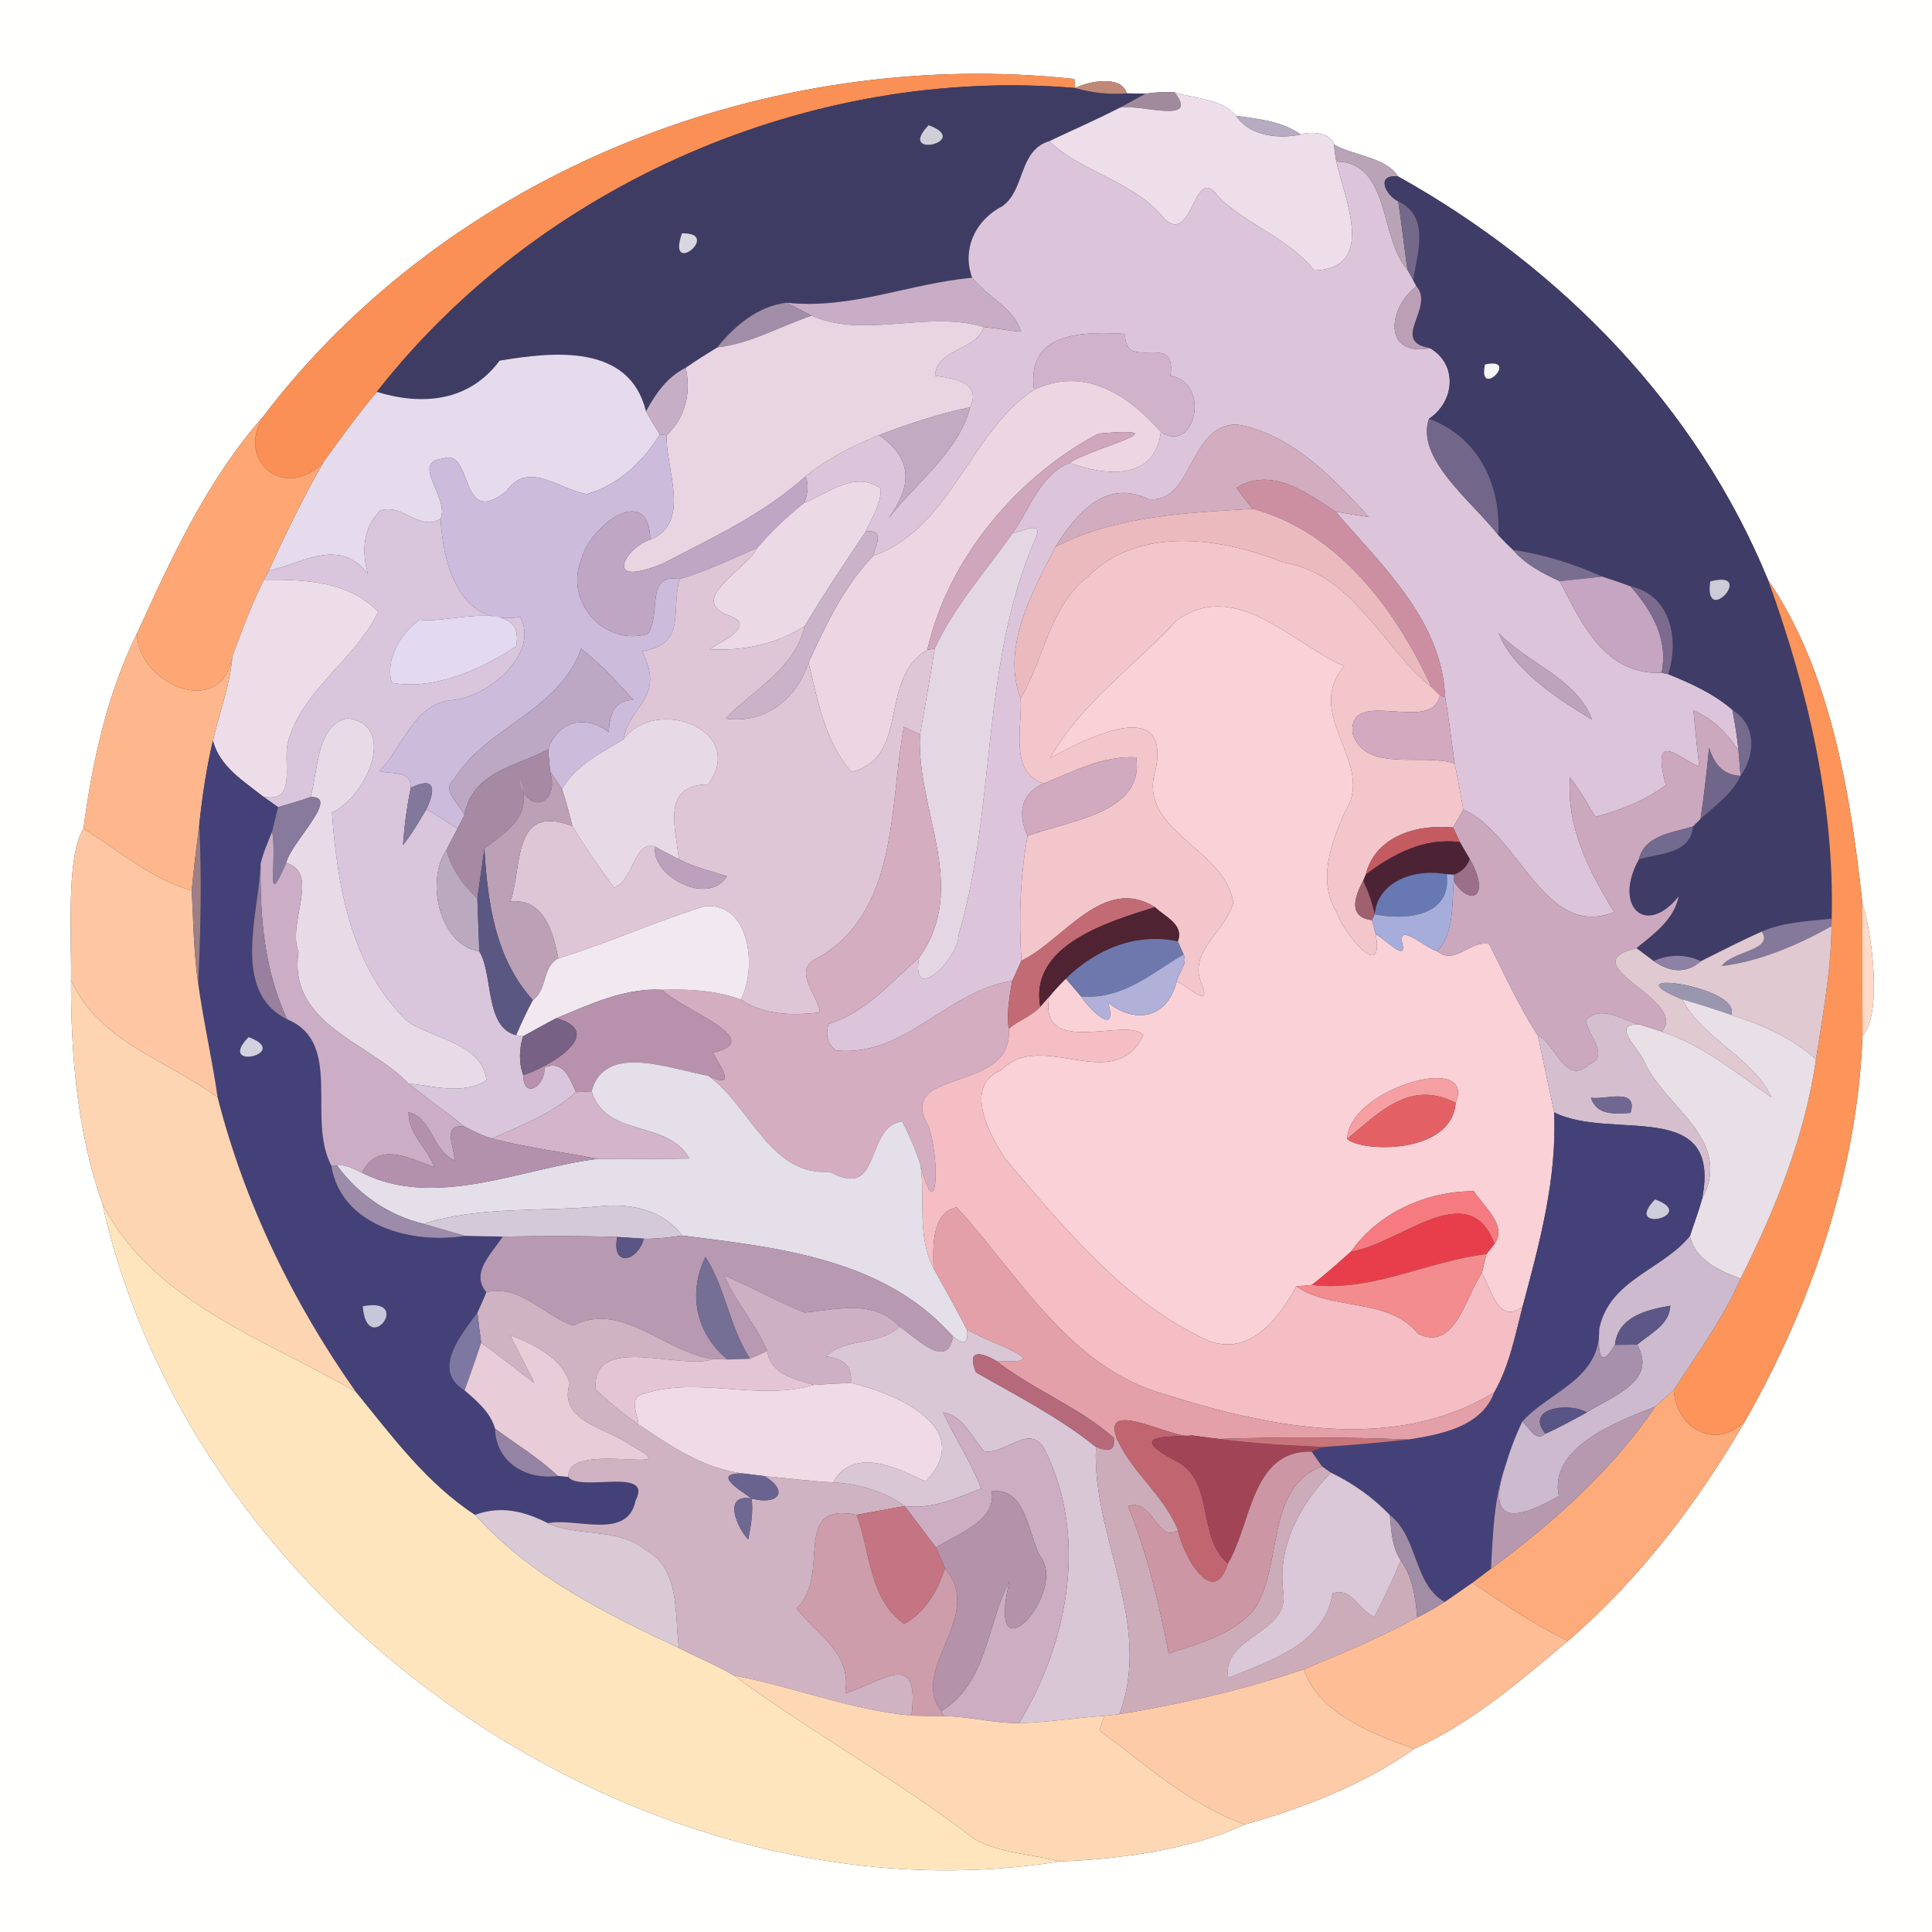 <?xml version="1.0" encoding="UTF-8" ?>
<!DOCTYPE svg PUBLIC "-//W3C//DTD SVG 1.1//EN" "http://www.w3.org/Graphics/SVG/1.1/DTD/svg11.dtd">
<svg width="250pt" height="250pt" viewBox="0 0 250 250" version="1.1" xmlns="http://www.w3.org/2000/svg">
<rect x="0" y="0" width="250" height="250" fill="#333333" stroke="none"/>
<g id="#fffffeff">
<path fill="#fffffe" opacity="1.00" d=" M 0.00 0.00 L 250.00 0.00 L 250.00 250.00 L 0.00 250.00 L 0.00 0.00 M 34.02 53.94 C 26.82 62.09 22.21 72.14 17.74 81.94 C 13.87 89.72 11.94 98.61 10.80 107.22 C 8.53 110.73 9.27 121.49 9.19 126.78 C 9.15 136.46 10.01 146.56 13.24 155.74 C 25.26 209.65 83.92 249.39 137.14 240.87 C 145.04 240.59 154.34 239.26 161.10 236.08 C 168.66 233.99 176.80 230.76 182.98 226.30 C 190.34 223.05 196.82 217.43 202.88 212.35 C 212.17 204.35 219.76 194.37 225.87 183.79 C 234.45 168.69 240.35 151.48 241.01 134.02 C 243.71 131.19 242.08 119.83 241.00 116.99 C 239.49 102.67 236.80 86.68 228.79 75.06 C 219.59 52.60 201.93 34.54 180.89 22.82 C 179.35 20.33 175.12 20.16 172.63 18.70 C 172.23 17.18 169.69 16.95 168.31 17.40 C 165.89 15.67 162.80 15.40 159.94 14.98 C 158.00 12.68 154.64 12.83 151.99 11.94 C 150.72 11.87 149.47 11.93 148.22 12.13 C 147.62 12.12 146.40 12.10 145.79 12.08 C 145.16 9.70 140.91 10.47 139.14 11.39 L 139.02 10.22 C 99.60 5.95 58.15 22.20 34.02 53.94 Z" />
</g>
<g id="#fa9055ff">
<path fill="#fa9055" opacity="1.00" d=" M 34.02 53.94 C 58.15 22.20 99.60 5.95 139.02 10.22 L 139.14 11.39 C 105.06 8.50 69.83 23.74 48.76 50.71 C 46.33 53.64 44.06 56.72 41.85 59.82 C 37.06 64.78 30.49 59.97 34.02 53.94 Z" />
</g>
<g id="#3f3c64ff">
<path fill="#3f3c64" opacity="1.00" d=" M 48.76 50.71 C 69.83 23.74 105.06 8.50 139.14 11.39 C 141.33 12.02 143.55 12.26 145.79 12.08 C 146.40 12.10 147.62 12.12 148.22 12.13 C 147.11 12.73 146.00 13.33 144.90 13.94 C 141.90 15.48 138.81 16.83 135.77 18.27 C 131.78 19.47 132.69 24.55 129.71 26.68 C 126.27 28.43 124.42 32.20 125.80 35.94 C 117.69 36.67 110.16 40.07 101.80 39.17 C 98.10 39.60 95.06 42.14 92.81 44.96 C 91.43 45.81 90.06 46.66 88.73 47.59 C 86.35 48.76 84.82 50.95 83.59 53.23 C 81.44 44.44 71.62 45.50 64.65 46.67 C 60.69 51.99 54.65 52.51 48.76 50.71 M 120.16 16.20 C 115.88 20.66 125.91 18.31 120.16 16.20 M 88.24 30.20 C 86.22 36.03 93.51 30.06 88.24 30.20 Z" />
</g>
<g id="#bf8878ff">
<path fill="#bf8878" opacity="1.00" d=" M 139.14 11.39 C 140.91 10.47 145.16 9.70 145.79 12.08 C 143.55 12.26 141.33 12.02 139.14 11.39 Z" />
</g>
<g id="#a08a9bff">
<path fill="#a08a9b" opacity="1.00" d=" M 148.22 12.13 C 149.47 11.93 150.72 11.87 151.99 11.94 C 155.37 16.23 147.46 13.40 144.90 13.94 C 146.00 13.33 147.11 12.73 148.22 12.13 Z" />
</g>
<g id="#eddeeaff">
<path fill="#eddeea" opacity="1.00" d=" M 151.99 11.94 C 154.64 12.83 158.00 12.68 159.94 14.98 C 161.69 17.62 165.43 18.01 168.31 17.40 C 169.69 16.95 172.23 17.18 172.63 18.70 C 172.68 19.44 172.78 20.18 172.92 20.90 C 174.03 25.88 178.12 34.72 170.08 35.00 C 166.68 30.75 161.26 29.10 157.57 25.37 C 154.46 20.97 154.43 31.81 150.68 28.33 C 146.77 23.41 140.01 22.36 135.77 18.27 C 138.81 16.83 141.90 15.48 144.90 13.94 C 147.46 13.40 155.37 16.23 151.99 11.94 Z" />
</g>
<g id="#b7abc1ff">
<path fill="#b7abc1" opacity="1.00" d=" M 159.94 14.98 C 162.80 15.40 165.89 15.67 168.31 17.40 C 165.43 18.01 161.69 17.62 159.94 14.98 Z" />
</g>
<g id="#cfced9ff">
<path fill="#cfced9" opacity="1.00" d=" M 120.16 16.20 C 125.91 18.31 115.88 20.66 120.16 16.20 Z" />
</g>
<g id="#dcc5daff">
<path fill="#dcc5da" opacity="1.00" d=" M 129.71 26.68 C 132.69 24.55 131.78 19.47 135.77 18.27 C 140.01 22.36 146.77 23.41 150.68 28.33 C 154.43 31.81 154.46 20.97 157.57 25.37 C 161.26 29.10 166.68 30.75 170.08 35.00 C 178.12 34.72 174.03 25.88 172.92 20.90 C 179.94 21.00 178.47 30.88 182.13 34.92 C 182.31 35.25 182.68 35.91 182.87 36.24 L 183.29 37.04 C 179.67 39.73 178.79 46.21 185.06 45.06 C 188.67 47.18 188.24 51.98 184.91 54.19 C 183.13 59.36 190.58 64.98 193.88 69.24 C 194.49 69.89 195.13 70.53 195.78 71.15 C 197.39 73.03 199.59 74.18 201.81 75.20 C 204.72 80.75 207.67 87.36 215.01 87.06 L 215.87 87.24 C 218.81 88.43 221.75 89.75 224.17 91.85 C 224.49 93.59 224.79 95.34 224.96 97.11 C 223.53 94.87 221.59 92.98 219.13 91.92 C 219.35 94.35 219.60 96.77 219.88 99.19 C 217.57 98.44 213.52 93.94 215.55 101.57 C 212.89 103.61 209.65 104.85 206.44 105.71 C 205.40 103.99 204.45 102.19 203.16 100.64 C 202.67 107.04 205.62 112.77 208.88 118.02 C 199.85 121.66 196.47 107.72 189.35 104.76 C 189.01 102.77 188.66 100.77 188.23 98.80 C 187.82 95.93 187.51 93.06 187.01 90.22 C 186.54 80.23 178.88 73.25 172.82 66.20 C 174.25 66.45 175.69 66.71 177.13 66.90 C 172.52 61.82 167.05 56.12 160.04 54.92 C 153.69 54.97 154.44 65.26 148.56 64.58 C 143.05 61.85 139.11 66.67 136.59 70.73 C 133.58 76.58 129.56 83.76 132.06 90.37 C 132.38 93.67 130.45 100.02 135.08 101.38 C 132.04 102.64 131.67 105.39 132.97 108.18 C 131.99 113.50 131.83 118.93 132.17 124.32 C 131.78 125.19 131.38 126.06 130.98 126.93 C 122.63 128.14 117.14 136.82 108.24 135.93 C 106.99 135.19 106.81 133.77 107.23 132.49 C 112.02 131.02 115.28 127.12 118.93 123.92 C 117.81 130.21 124.09 124.00 124.03 121.02 C 128.93 104.43 126.89 86.09 133.88 69.95 C 135.24 67.18 132.49 68.69 131.01 69.02 C 133.29 65.88 134.56 61.44 138.41 59.90 C 143.18 61.65 149.49 62.14 150.21 55.88 C 154.51 58.90 156.86 49.64 151.45 48.61 C 152.36 42.65 145.46 48.36 145.58 43.20 C 139.97 42.87 132.77 43.01 133.81 50.44 C 125.54 55.79 123.14 68.30 112.95 71.96 C 113.35 70.52 114.56 68.46 112.03 68.78 C 112.80 66.97 114.06 65.25 113.96 63.20 C 110.64 60.86 107.22 63.80 104.10 65.05 C 104.49 63.93 104.70 62.76 104.25 61.63 C 107.08 59.33 110.40 57.68 113.76 56.30 C 118.17 59.45 118.03 62.86 114.94 67.12 C 118.46 62.52 124.03 58.54 125.53 52.71 C 127.08 49.48 123.40 48.94 121.00 48.63 C 121.17 45.06 126.24 45.48 127.30 42.31 C 128.92 42.48 130.52 42.78 132.14 42.93 C 131.18 39.83 127.74 38.41 125.80 35.94 C 124.42 32.20 126.27 28.43 129.71 26.68 M 193.94 81.92 C 195.75 86.69 201.69 90.50 206.01 93.13 C 204.02 87.79 197.67 85.84 193.94 81.92 Z" />
</g>
<g id="#b9a3b7ff">
<path fill="#b9a3b7" opacity="1.00" d=" M 172.92 20.90 C 172.78 20.18 172.68 19.44 172.63 18.70 C 175.12 20.16 179.35 20.33 180.89 22.82 C 177.96 22.55 179.31 25.25 180.93 26.05 C 181.38 29.00 181.69 31.96 182.13 34.92 C 178.47 30.88 179.94 21.00 172.92 20.90 Z" />
</g>
<g id="#3f3c67ff">
<path fill="#3f3c67" opacity="1.00" d=" M 180.93 26.05 C 179.31 25.25 177.96 22.55 180.89 22.82 C 201.93 34.54 219.59 52.60 228.79 75.06 C 233.87 89.08 237.39 103.84 237.02 118.86 C 233.96 119.21 230.82 119.29 227.97 120.55 C 225.30 121.73 222.70 123.08 220.09 124.38 C 218.16 123.45 215.92 123.45 213.99 124.36 C 213.43 123.94 212.32 123.10 211.76 122.69 C 214.01 120.84 216.59 119.05 217.22 115.99 C 212.97 121.32 208.69 117.28 212.07 111.20 C 214.73 110.40 218.75 110.55 219.08 106.94 C 219.32 106.69 219.81 106.21 220.05 105.97 C 221.93 104.26 224.11 102.77 225.23 100.40 C 227.18 97.60 227.32 93.84 224.17 91.85 C 221.75 89.75 218.81 88.43 215.87 87.24 C 217.34 82.63 216.14 76.99 211.00 75.88 C 209.79 75.41 208.55 75.01 207.32 74.61 C 203.65 72.95 199.77 71.74 195.78 71.15 C 195.13 70.53 194.49 69.89 193.88 69.24 C 194.24 62.66 191.25 56.50 184.91 54.19 C 188.24 51.98 188.67 47.18 185.06 45.06 C 179.76 44.14 185.71 39.88 183.29 37.04 L 182.87 36.24 C 183.40 32.72 185.11 28.05 180.93 26.05 M 192.16 47.16 C 191.16 51.80 196.80 46.16 192.16 47.16 M 221.30 75.24 C 220.44 81.35 227.37 73.62 221.30 75.24 Z" />
</g>
<g id="#756989ff">
<path fill="#756989" opacity="1.00" d=" M 180.93 26.05 C 185.11 28.05 183.40 32.72 182.87 36.24 C 182.68 35.91 182.31 35.25 182.13 34.92 C 181.69 31.96 181.38 29.00 180.93 26.05 Z" />
</g>
<g id="#d8d7e0ff">
<path fill="#d8d7e0" opacity="1.00" d=" M 88.24 30.20 C 93.51 30.06 86.22 36.03 88.24 30.20 Z" />
</g>
<g id="#c9adc6ff">
<path fill="#c9adc6" opacity="1.00" d=" M 101.80 39.17 C 110.16 40.07 117.69 36.67 125.80 35.94 C 127.74 38.41 131.18 39.83 132.14 42.93 C 130.52 42.78 128.92 42.48 127.30 42.31 C 120.03 40.12 111.95 43.87 105.02 40.86 C 103.95 40.28 102.88 39.72 101.80 39.17 Z" />
</g>
<g id="#bb9fb5ff">
<path fill="#bb9fb5" opacity="1.00" d=" M 183.29 37.04 C 185.71 39.88 179.76 44.14 185.06 45.06 C 178.79 46.21 179.67 39.73 183.29 37.04 Z" />
</g>
<g id="#a18da7ff">
<path fill="#a18da7" opacity="1.00" d=" M 92.81 44.96 C 95.06 42.14 98.10 39.60 101.80 39.17 C 102.88 39.72 103.95 40.28 105.02 40.86 C 100.95 42.22 97.14 44.46 92.81 44.96 Z" />
</g>
<g id="#e9d4e2ff">
<path fill="#e9d4e2" opacity="1.00" d=" M 92.81 44.96 C 97.14 44.46 100.95 42.22 105.02 40.86 C 111.95 43.87 120.03 40.12 127.30 42.31 C 126.24 45.48 121.17 45.06 121.00 48.63 C 123.40 48.94 127.08 49.48 125.53 52.71 C 121.50 53.53 117.60 54.84 113.76 56.30 C 110.40 57.68 107.08 59.33 104.25 61.63 C 98.88 66.50 92.20 69.57 85.83 72.89 C 77.46 76.36 81.27 70.60 84.14 69.83 C 89.52 67.64 86.15 60.81 86.25 56.34 C 88.68 54.03 89.46 50.84 88.73 47.59 C 90.06 46.66 91.43 45.81 92.81 44.96 Z" />
</g>
<g id="#d1b2cbff">
<path fill="#d1b2cb" opacity="1.00" d=" M 133.81 50.44 C 132.77 43.01 139.97 42.87 145.58 43.20 C 145.46 48.36 152.36 42.65 151.45 48.61 C 156.86 49.64 154.51 58.90 150.21 55.88 C 145.88 51.00 140.28 47.37 133.81 50.44 Z" />
</g>
<g id="#e6dbecff">
<path fill="#e6dbec" opacity="1.00" d=" M 64.65 46.67 C 71.62 45.50 81.44 44.44 83.59 53.23 C 84.16 54.23 84.76 55.23 85.38 56.21 C 83.21 59.76 79.99 62.80 75.92 63.93 C 72.31 63.34 68.35 59.48 65.48 63.60 C 59.29 68.49 61.35 57.88 57.30 59.35 C 53.03 59.83 58.21 64.39 57.01 67.13 C 54.28 68.82 52.06 65.09 49.22 66.06 C 46.95 68.26 46.79 71.39 47.61 74.26 C 43.90 69.53 39.40 72.79 34.76 73.87 C 36.94 69.10 39.24 64.38 41.85 59.82 C 44.06 56.72 46.33 53.64 48.76 50.71 C 54.65 52.51 60.69 51.99 64.65 46.67 Z" />
</g>
<g id="#f6f5f8ff">
<path fill="#f6f5f8" opacity="1.00" d=" M 192.16 47.16 C 196.80 46.16 191.16 51.80 192.16 47.16 Z" />
</g>
<g id="#c6afc6ff">
<path fill="#c6afc6" opacity="1.00" d=" M 83.59 53.23 C 84.82 50.95 86.35 48.76 88.73 47.59 C 89.46 50.84 88.68 54.03 86.25 56.34 L 85.38 56.21 C 84.76 55.23 84.16 54.23 83.59 53.23 Z" />
</g>
<g id="#eed5e2ff">
<path fill="#eed5e2" opacity="1.00" d=" M 133.81 50.44 C 140.28 47.37 145.88 51.00 150.21 55.88 C 149.49 62.14 143.18 61.65 138.41 59.90 C 141.04 58.01 153.53 55.13 142.16 56.10 C 131.68 61.60 122.62 72.32 120.00 84.10 C 113.60 87.79 117.84 98.02 110.19 99.89 C 106.69 95.97 105.85 90.66 104.62 85.74 C 106.86 80.85 109.20 75.90 112.95 71.96 C 123.14 68.30 125.54 55.79 133.81 50.44 Z" />
</g>
<g id="#c2abc2ff">
<path fill="#c2abc2" opacity="1.00" d=" M 113.76 56.30 C 117.60 54.84 121.50 53.53 125.53 52.71 C 124.03 58.54 118.46 62.52 114.94 67.12 C 118.03 62.86 118.17 59.45 113.76 56.30 Z" />
</g>
<g id="#ffa774ff">
<path fill="#ffa774" opacity="1.00" d=" M 17.74 81.94 C 22.21 72.14 26.82 62.09 34.02 53.94 C 30.49 59.97 37.06 64.78 41.85 59.82 C 39.24 64.38 36.94 69.10 34.76 73.87 C 34.61 74.16 34.31 74.73 34.16 75.02 C 32.54 78.21 31.34 81.59 30.07 84.93 C 28.60 93.32 17.69 88.37 17.74 81.94 Z" />
</g>
<g id="#72678bff">
<path fill="#72678b" opacity="1.00" d=" M 193.88 69.24 C 190.58 64.98 183.13 59.36 184.91 54.19 C 191.25 56.50 194.24 62.66 193.88 69.24 Z" />
</g>
<g id="#d2acbfff">
<path fill="#d2acbf" opacity="1.00" d=" M 148.56 64.58 C 154.44 65.26 153.69 54.97 160.04 54.92 C 167.05 56.12 172.52 61.82 177.13 66.90 C 175.69 66.71 174.25 66.45 172.82 66.20 C 169.07 63.77 164.56 60.33 160.02 63.12 C 160.65 64.07 161.37 64.96 162.09 65.84 C 153.41 66.37 144.49 66.74 136.59 70.73 C 139.11 66.67 143.05 61.85 148.56 64.58 Z" />
</g>
<g id="#cdbbdcff">
<path fill="#cdbbdc" opacity="1.00" d=" M 85.38 56.21 L 86.25 56.34 C 86.15 60.81 89.52 67.64 84.14 69.83 C 84.02 62.30 76.29 68.04 75.24 72.35 C 72.97 77.80 78.12 83.67 83.82 82.04 C 85.66 79.41 83.39 74.15 87.94 74.93 C 86.77 79.07 88.94 83.30 83.09 84.28 C 86.17 90.35 81.47 91.16 80.66 95.69 C 77.74 97.45 74.47 99.03 72.72 102.10 C 72.21 101.33 71.69 100.57 71.18 99.80 C 71.12 99.10 70.99 97.69 70.93 96.98 C 72.20 93.26 75.76 92.41 78.78 94.74 C 78.86 92.52 79.39 90.62 81.97 90.57 C 79.83 88.25 77.71 85.87 75.20 83.94 C 72.28 92.07 63.06 93.93 58.76 100.80 C 57.00 102.31 59.48 103.98 60.09 105.47 C 59.86 105.91 59.42 106.78 59.20 107.22 C 57.87 106.36 56.54 105.50 55.18 104.71 C 56.40 102.10 56.32 100.39 53.15 101.94 C 53.21 99.59 50.65 100.22 49.09 99.78 C 52.22 96.61 53.61 90.88 58.63 90.59 C 63.49 90.02 69.82 84.45 67.30 79.82 C 59.43 81.24 57.32 72.93 57.01 67.13 C 58.21 64.39 53.03 59.83 57.30 59.35 C 61.35 57.88 59.29 68.49 65.48 63.60 C 68.35 59.48 72.31 63.34 75.92 63.93 C 79.99 62.80 83.21 59.76 85.38 56.21 Z" />
</g>
<g id="#cfa6bcff">
<path fill="#cfa6bc" opacity="1.00" d=" M 120.00 84.10 C 122.62 72.32 131.68 61.60 142.16 56.10 C 153.53 55.13 141.04 58.01 138.41 59.90 C 134.56 61.44 133.29 65.88 131.01 69.02 C 127.56 73.93 123.48 78.44 120.95 83.93 L 120.00 84.10 Z" />
</g>
<g id="#c0a6c5ff">
<path fill="#c0a6c5" opacity="1.00" d=" M 85.83 72.89 C 92.20 69.57 98.88 66.50 104.25 61.63 C 104.70 62.76 104.49 63.93 104.10 65.05 C 101.88 66.82 99.80 68.75 97.97 70.92 C 94.65 72.31 91.41 73.94 87.94 74.93 C 83.39 74.15 85.66 79.41 83.82 82.04 C 78.12 83.67 72.97 77.80 75.24 72.35 C 76.29 68.04 84.02 62.30 84.14 69.83 C 81.27 70.60 77.46 76.36 85.83 72.89 Z" />
</g>
<g id="#ecd9e6ff">
<path fill="#ecd9e6" opacity="1.00" d=" M 104.10 65.05 C 107.22 63.80 110.64 60.86 113.96 63.20 C 114.06 65.25 112.80 66.97 112.03 68.78 C 109.33 72.81 106.61 76.85 104.13 81.03 C 100.42 83.36 96.20 84.27 91.82 84.01 C 93.26 83.03 98.03 80.94 94.37 79.67 C 88.74 77.61 96.60 73.70 97.97 70.92 C 99.80 68.75 101.88 66.82 104.10 65.05 Z" />
</g>
<g id="#cc8fa2ff">
<path fill="#cc8fa2" opacity="1.00" d=" M 160.02 63.12 C 164.56 60.33 169.07 63.77 172.82 66.20 C 178.88 73.25 186.54 80.23 187.01 90.22 L 186.32 89.98 C 186.04 89.70 185.48 89.16 185.20 88.88 C 180.64 78.93 173.15 68.79 162.09 65.84 C 161.37 64.96 160.65 64.07 160.02 63.12 Z" />
</g>
<g id="#d9c6ddff">
<path fill="#d9c6dd" opacity="1.00" d=" M 49.22 66.06 C 52.06 65.09 54.28 68.82 57.01 67.13 C 57.32 72.93 59.43 81.24 67.30 79.82 C 69.82 84.45 63.49 90.02 58.63 90.59 C 53.61 90.88 52.22 96.61 49.09 99.78 C 50.65 100.22 53.21 99.59 53.15 101.94 C 52.65 104.39 52.32 106.86 52.15 109.36 C 53.30 107.90 54.23 106.30 55.18 104.71 C 56.54 105.50 57.87 106.36 59.20 107.22 C 58.71 108.14 58.24 109.06 57.76 109.99 C 54.96 114.19 57.02 122.39 62.02 123.10 C 63.87 126.13 62.68 132.92 66.80 133.95 L 67.68 134.10 C 67.18 135.75 67.12 137.49 67.70 139.13 C 67.77 142.44 70.66 140.42 70.43 138.14 C 72.89 137.11 73.71 139.49 74.52 141.32 C 71.44 144.15 67.43 145.61 63.68 147.32 C 62.41 146.96 61.23 146.37 60.06 145.76 C 57.71 143.83 55.20 142.10 52.83 140.19 C 56.21 140.54 59.84 141.70 62.95 139.80 C 62.44 135.01 56.12 134.48 52.74 132.18 C 45.49 125.25 43.63 114.72 42.96 105.14 C 47.41 103.10 51.51 93.84 45.01 92.95 C 40.95 93.70 41.16 99.76 40.19 103.14 C 38.81 103.63 37.39 104.04 35.98 104.44 C 35.50 104.10 34.53 103.42 34.05 103.08 C 38.44 104.00 36.62 99.04 37.22 96.13 C 39.09 89.21 45.94 85.43 48.94 79.16 C 45.13 75.19 39.31 74.96 34.16 75.02 C 34.31 74.73 34.61 74.16 34.76 73.87 C 39.40 72.79 43.90 69.53 47.61 74.26 C 46.79 71.39 46.95 68.26 49.22 66.06 M 54.30 80.19 C 51.78 81.94 49.79 85.52 50.71 88.36 C 56.05 89.32 62.10 86.76 66.79 83.63 C 68.06 77.02 57.68 80.85 54.30 80.19 Z" />
</g>
<g id="#ebbabfff">
<path fill="#ebbabf" opacity="1.00" d=" M 136.59 70.73 C 144.49 66.74 153.41 66.37 162.09 65.84 C 173.15 68.79 180.64 78.93 185.20 88.88 C 178.74 83.63 175.14 74.28 166.09 72.79 C 158.09 69.58 147.38 67.94 140.70 74.68 C 135.76 78.57 135.14 85.24 132.06 90.37 C 129.56 83.76 133.58 76.58 136.59 70.73 Z" />
</g>
<g id="#e5d6e3ff">
<path fill="#e5d6e3" opacity="1.00" d=" M 131.01 69.02 C 132.49 68.69 135.24 67.18 133.88 69.95 C 126.89 86.09 128.93 104.43 124.03 121.02 C 124.09 124.00 117.81 130.21 118.93 123.92 C 125.48 114.79 118.54 104.87 119.05 95.06 C 119.69 91.35 120.38 87.65 120.95 83.93 C 123.48 78.44 127.56 73.93 131.01 69.02 Z" />
</g>
<g id="#cab2c9ff">
<path fill="#cab2c9" opacity="1.00" d=" M 112.03 68.78 C 114.56 68.46 113.35 70.52 112.95 71.96 C 109.20 75.90 106.86 80.85 104.62 85.74 C 103.10 90.47 98.99 93.72 93.85 92.99 C 97.48 89.26 102.86 86.50 104.13 81.03 C 106.61 76.85 109.33 72.81 112.03 68.78 Z" />
</g>
<g id="#f3c6cbff">
<path fill="#f3c6cb" opacity="1.00" d=" M 140.70 74.68 C 147.38 67.94 158.09 69.58 166.09 72.79 C 175.14 74.28 178.74 83.63 185.20 88.88 C 185.48 89.16 186.04 89.70 186.32 89.98 C 185.34 95.11 174.41 88.68 175.02 94.92 C 176.71 100.07 184.13 97.41 188.23 98.80 C 188.66 100.77 189.01 102.77 189.35 104.76 C 189.02 105.34 188.36 106.50 188.03 107.08 C 183.52 106.60 177.94 108.16 176.75 113.14 L 176.40 113.97 C 174.71 117.06 175.08 118.76 177.52 119.06 C 177.64 119.53 177.90 120.46 178.03 120.93 C 179.15 127.37 173.69 120.45 172.97 118.06 C 170.42 113.92 172.29 108.99 174.06 105.00 C 178.10 98.78 168.51 92.52 173.95 86.22 C 167.13 83.22 159.87 74.79 152.26 80.29 C 146.82 86.19 139.83 91.03 135.89 98.09 C 140.16 95.77 151.54 89.76 149.53 99.61 C 147.05 107.51 158.53 109.74 159.58 116.79 C 158.63 120.62 153.57 123.09 155.53 127.42 C 156.82 130.70 153.57 127.51 152.27 126.97 C 152.51 125.84 153.73 124.70 153.16 123.53 C 152.98 123.10 152.60 122.24 152.41 121.81 C 153.25 119.60 150.73 118.64 149.45 117.38 C 142.73 113.19 137.65 121.68 132.17 124.32 C 131.83 118.93 131.99 113.50 132.97 108.18 C 138.14 106.17 148.12 105.31 147.03 98.00 C 142.71 97.77 138.93 99.83 135.08 101.38 C 130.45 100.02 132.38 93.67 132.06 90.37 C 135.14 85.24 135.76 78.57 140.70 74.68 Z" />
</g>
<g id="#dfc6d7ff">
<path fill="#dfc6d7" opacity="1.00" d=" M 87.94 74.93 C 91.41 73.94 94.65 72.31 97.97 70.92 C 96.60 73.70 88.74 77.61 94.37 79.67 C 98.03 80.94 93.26 83.03 91.82 84.01 C 96.20 84.27 100.42 83.36 104.13 81.03 C 102.86 86.50 97.48 89.26 93.85 92.99 C 98.99 93.72 103.10 90.47 104.62 85.74 C 105.85 90.66 106.69 95.97 110.19 99.89 C 117.84 98.02 113.60 87.79 120.00 84.10 L 120.95 83.93 C 120.38 87.65 119.69 91.35 119.05 95.06 C 118.53 94.81 117.49 94.30 116.96 94.05 C 115.04 104.32 116.38 118.48 105.26 124.25 C 102.77 125.89 105.87 128.83 106.09 131.01 C 102.59 131.41 98.86 131.39 95.87 129.34 C 97.96 125.39 97.14 116.71 91.19 117.27 C 84.77 119.24 78.68 122.06 72.25 124.00 C 71.55 120.58 70.40 116.24 66.05 116.64 C 67.63 112.13 66.22 103.89 74.06 106.89 C 75.71 109.64 77.56 112.27 79.45 114.87 C 81.98 113.98 82.07 108.59 84.79 109.58 C 84.15 113.30 91.69 117.35 94.06 113.38 C 91.97 112.71 89.80 112.21 87.85 111.19 C 87.38 106.96 85.60 101.54 91.64 101.50 C 96.75 94.41 84.83 89.98 80.66 95.69 C 81.47 91.16 86.17 90.35 83.09 84.28 C 88.94 83.30 86.77 79.07 87.94 74.93 Z" />
</g>
<g id="#786e90ff">
<path fill="#786e90" opacity="1.00" d=" M 195.78 71.15 C 199.77 71.74 203.65 72.95 207.32 74.61 C 205.48 74.81 203.65 75.02 201.81 75.20 C 199.59 74.18 197.39 73.03 195.78 71.15 Z" />
</g>
<g id="#eddde8ff">
<path fill="#eddde8" opacity="1.00" d=" M 34.16 75.02 C 39.31 74.96 45.13 75.19 48.94 79.16 C 45.94 85.43 39.09 89.21 37.22 96.13 C 36.62 99.04 38.44 104.00 34.05 103.08 C 31.49 101.04 28.45 99.23 27.55 95.85 C 28.38 92.20 29.77 88.68 30.07 84.93 C 31.34 81.59 32.54 78.21 34.16 75.02 Z" />
</g>
<g id="#c5a5c1ff">
<path fill="#c5a5c1" opacity="1.00" d=" M 201.81 75.20 C 203.65 75.02 205.48 74.81 207.32 74.61 C 208.55 75.01 209.79 75.41 211.00 75.88 C 213.72 78.98 215.91 82.64 215.01 87.06 C 207.67 87.36 204.72 80.75 201.81 75.20 Z" />
</g>
<g id="#cccbd7ff">
<path fill="#cccbd7" opacity="1.00" d=" M 221.30 75.24 C 227.37 73.62 220.44 81.35 221.30 75.24 Z" />
</g>
<g id="#fd9459ff">
<path fill="#fd9459" opacity="1.00" d=" M 228.79 75.06 C 236.80 86.68 239.49 102.67 241.00 116.99 C 241.00 122.66 240.98 128.34 241.01 134.02 C 240.35 151.48 234.45 168.69 225.87 183.79 C 222.18 187.79 216.85 184.91 216.59 179.87 C 219.61 175.15 223.01 170.63 225.22 165.46 C 229.72 156.48 233.55 147.07 234.99 137.07 C 235.86 131.36 236.94 125.65 237.00 119.85 L 237.02 118.86 C 237.39 103.84 233.87 89.08 228.79 75.06 Z" />
</g>
<g id="#7c6a8fff">
<path fill="#7c6a8f" opacity="1.00" d=" M 211.00 75.88 C 216.14 76.99 217.34 82.63 215.87 87.24 L 215.01 87.06 C 215.91 82.64 213.72 78.98 211.00 75.88 Z" />
</g>
<g id="#f9d1d6ff">
<path fill="#f9d1d6" opacity="1.00" d=" M 152.26 80.29 C 159.87 74.79 167.13 83.22 173.95 86.22 C 168.51 92.52 178.10 98.78 174.06 105.00 C 172.29 108.99 170.42 113.92 172.97 118.06 C 173.69 120.45 179.15 127.37 178.03 120.93 C 178.98 121.26 181.76 124.30 181.54 122.44 C 180.55 118.95 184.48 122.75 185.99 123.09 C 188.29 124.97 190.26 121.61 192.69 122.14 C 194.71 126.12 196.53 130.22 198.99 133.96 C 199.70 137.28 200.41 140.61 201.11 143.94 C 201.48 152.55 199.23 160.86 197.02 169.09 C 193.83 171.49 193.02 166.77 191.74 164.76 C 191.89 164.14 192.19 162.90 192.34 162.28 C 192.60 161.95 193.12 161.29 193.38 160.96 C 195.13 158.55 191.91 156.10 190.72 154.14 C 184.64 154.13 178.37 156.89 174.83 161.95 C 173.15 163.42 171.51 164.93 169.74 166.28 C 169.24 166.33 168.26 166.41 167.76 166.45 C 165.57 170.36 162.00 175.49 156.44 173.53 C 145.38 168.48 137.78 158.94 130.06 149.94 C 128.06 146.87 124.56 140.48 129.55 138.49 C 134.79 133.03 143.98 141.86 147.95 133.97 C 145.94 131.45 134.38 137.03 135.76 128.98 C 136.44 128.16 137.15 127.38 137.92 126.64 C 138.58 127.40 139.24 128.16 139.89 128.94 C 141.10 130.80 144.70 134.20 143.38 129.73 C 146.97 132.60 151.09 131.72 152.27 126.97 C 153.57 127.51 156.82 130.70 155.53 127.42 C 153.57 123.09 158.63 120.62 159.58 116.79 C 158.53 109.74 147.05 107.51 149.53 99.61 C 151.54 89.76 140.16 95.77 135.89 98.09 C 139.83 91.03 146.82 86.19 152.26 80.29 M 174.33 147.38 C 176.09 149.08 187.84 149.47 188.36 142.72 C 191.14 135.99 174.42 140.96 174.33 147.38 Z" />
</g>
<g id="#e3daf1ff">
<path fill="#e3daf1" opacity="1.00" d=" M 54.30 80.19 C 57.68 80.85 68.06 77.02 66.79 83.63 C 62.10 86.76 56.05 89.32 50.71 88.36 C 49.79 85.52 51.78 81.94 54.30 80.19 Z" />
</g>
<g id="#feb78cff">
<path fill="#feb78c" opacity="1.00" d=" M 10.80 107.22 C 11.94 98.61 13.87 89.72 17.74 81.94 C 17.69 88.37 28.60 93.32 30.07 84.93 C 29.77 88.68 28.38 92.20 27.55 95.85 C 26.70 99.44 26.17 103.09 25.78 106.75 C 25.42 109.57 25.07 112.41 24.81 115.24 C 19.57 113.76 15.37 110.03 10.80 107.22 Z" />
</g>
<g id="#bda3bcff">
<path fill="#bda3bc" opacity="1.00" d=" M 193.94 81.92 C 197.67 85.84 204.02 87.79 206.01 93.13 C 201.69 90.50 195.75 86.69 193.94 81.92 Z" />
</g>
<g id="#bca7c5ff">
<path fill="#bca7c5" opacity="1.00" d=" M 75.20 83.94 C 77.71 85.87 79.83 88.25 81.97 90.57 C 79.39 90.62 78.86 92.52 78.78 94.74 C 75.76 92.41 72.20 93.26 70.93 96.98 C 66.63 99.24 61.14 99.86 60.09 105.47 C 59.48 103.98 57.00 102.31 58.76 100.80 C 63.06 93.93 72.28 92.07 75.20 83.94 Z" />
</g>
<g id="#d2a9beff">
<path fill="#d2a9be" opacity="1.00" d=" M 186.32 89.98 L 187.01 90.22 C 187.51 93.06 187.82 95.93 188.23 98.80 C 184.13 97.41 176.71 100.07 175.02 94.92 C 174.41 88.68 185.34 95.11 186.32 89.98 Z" />
</g>
<g id="#cba8beff">
<path fill="#cba8be" opacity="1.00" d=" M 219.13 91.92 C 221.59 92.98 223.53 94.87 224.96 97.11 C 225.03 97.93 225.16 99.57 225.23 100.40 C 222.93 100.32 221.79 98.79 221.15 96.77 C 220.86 99.84 220.51 102.92 220.05 105.97 C 219.81 106.21 219.32 106.69 219.08 106.94 C 216.48 107.76 212.86 108.02 212.07 111.20 C 208.69 117.28 212.97 121.32 217.22 115.99 C 216.59 119.05 214.01 120.84 211.76 122.69 C 202.94 124.79 218.73 129.41 215.02 133.49 C 214.31 133.27 212.89 132.81 212.19 132.58 C 209.95 132.05 207.24 129.94 205.21 132.00 C 205.42 133.87 208.37 136.70 205.68 137.70 C 202.55 140.60 201.45 135.25 198.99 133.96 C 196.53 130.22 194.71 126.12 192.69 122.14 C 190.26 121.61 188.29 124.97 185.99 123.09 C 188.21 120.58 187.85 117.17 188.11 114.03 C 190.34 117.45 192.95 115.98 190.19 111.18 C 189.87 110.62 189.23 109.52 188.91 108.97 C 188.69 108.50 188.25 107.55 188.03 107.08 C 188.36 106.50 189.02 105.34 189.35 104.76 C 196.47 107.72 199.85 121.66 208.88 118.02 C 205.62 112.77 202.67 107.04 203.16 100.64 C 204.45 102.19 205.40 103.99 206.44 105.71 C 209.65 104.85 212.89 103.61 215.55 101.57 C 213.52 93.94 217.57 98.44 219.88 99.19 C 219.60 96.77 219.35 94.35 219.13 91.92 Z" />
</g>
<g id="#746b8fff">
<path fill="#746b8f" opacity="1.00" d=" M 224.17 91.85 C 227.32 93.84 227.18 97.60 225.23 100.40 C 225.16 99.57 225.03 97.93 224.96 97.11 C 224.79 95.34 224.49 93.59 224.17 91.85 Z" />
</g>
<g id="#e9dae7ff">
<path fill="#e9dae7" opacity="1.00" d=" M 40.19 103.14 C 41.16 99.76 40.95 93.70 45.01 92.95 C 51.51 93.84 47.41 103.10 42.96 105.14 C 43.63 114.72 45.49 125.25 52.74 132.18 C 56.12 134.48 62.44 135.01 62.95 139.80 C 59.84 141.70 56.21 140.54 52.83 140.19 C 47.80 134.87 37.22 132.56 38.63 123.15 C 37.11 119.48 41.49 112.98 37.04 111.66 C 37.55 109.10 44.15 102.98 40.19 103.14 Z" />
</g>
<g id="#e8d9e7ff">
<path fill="#e8d9e7" opacity="1.00" d=" M 80.66 95.69 C 84.83 89.98 96.75 94.41 91.64 101.50 C 85.60 101.54 87.38 106.96 87.85 111.19 C 86.82 110.67 85.80 110.13 84.79 109.58 C 82.07 108.59 81.98 113.98 79.45 114.87 C 77.56 112.27 75.71 109.64 74.06 106.89 C 73.68 105.27 73.23 103.67 72.72 102.10 C 74.47 99.03 77.74 97.45 80.66 95.69 Z" />
</g>
<g id="#d4adc1ff">
<path fill="#d4adc1" opacity="1.00" d=" M 116.96 94.05 C 117.49 94.30 118.53 94.81 119.05 95.06 C 118.54 104.87 125.48 114.79 118.93 123.92 C 115.28 127.12 112.02 131.02 107.23 132.49 C 106.81 133.77 106.99 135.19 108.24 135.93 C 117.14 136.82 122.63 128.14 130.98 126.93 C 130.62 128.98 130.24 131.05 130.53 133.13 C 131.17 141.72 115.65 137.97 120.14 145.74 C 121.68 149.95 121.31 159.23 119.13 150.81 C 118.51 148.84 117.68 146.94 116.74 145.11 C 111.78 145.81 114.22 155.43 107.39 151.63 C 99.59 152.17 97.19 143.21 91.63 139.19 C 95.39 141.01 93.34 138.20 92.23 136.21 C 99.54 134.59 88.00 130.60 85.70 128.08 C 89.15 127.97 92.61 128.14 95.87 129.34 C 98.86 131.39 102.59 131.41 106.09 131.01 C 105.87 128.83 102.77 125.89 105.26 124.25 C 116.38 118.48 115.04 104.32 116.96 94.05 Z" />
</g>
<g id="#434178ff">
<path fill="#434178" opacity="1.00" d=" M 25.78 106.75 C 26.17 103.09 26.70 99.44 27.55 95.85 C 28.45 99.23 31.49 101.04 34.05 103.08 C 34.53 103.42 35.50 104.10 35.98 104.44 C 35.72 105.50 35.45 106.56 35.21 107.62 C 34.66 108.99 34.05 110.34 33.72 111.78 C 33.55 118.07 29.81 128.26 37.15 131.90 C 44.47 134.91 39.66 144.72 42.86 150.80 C 44.11 158.68 53.34 161.03 60.19 159.92 C 61.81 159.96 63.43 159.99 65.05 160.01 C 63.73 162.13 60.78 164.67 62.94 167.21 C 62.57 168.10 62.19 168.98 61.78 169.85 C 59.73 172.68 55.75 177.28 60.12 179.92 C 61.72 181.31 63.45 182.73 64.06 184.87 C 64.14 189.22 68.13 191.57 72.17 190.98 C 72.51 191.02 73.20 191.09 73.55 191.12 C 74.97 193.12 84.60 189.75 82.24 194.16 C 81.23 199.34 74.63 196.35 70.89 197.10 C 67.94 195.58 64.79 194.76 61.47 196.03 C 55.16 191.92 50.71 185.83 46.03 180.09 C 37.91 168.57 31.64 155.68 28.16 142.00 C 27.46 137.08 26.33 132.22 25.65 127.29 C 25.96 120.45 26.14 113.60 25.78 106.75 M 32.16 134.20 C 27.88 138.66 37.91 136.30 32.16 134.20 M 46.94 169.03 C 47.48 175.80 53.57 167.74 46.94 169.03 Z" />
</g>
<g id="#a689a3ff">
<path fill="#a689a3" opacity="1.00" d=" M 60.09 105.47 C 61.14 99.86 66.63 99.24 70.93 96.98 C 70.99 97.69 71.12 99.10 71.18 99.80 C 72.56 104.50 67.73 105.42 67.24 100.72 C 69.19 105.64 65.55 107.52 62.68 109.84 C 62.45 111.44 62.00 114.64 61.77 116.24 C 59.90 114.53 58.44 112.44 57.76 109.99 C 58.24 109.06 58.71 108.14 59.20 107.22 C 59.42 106.78 59.86 105.91 60.09 105.47 Z" />
</g>
<g id="#706689ff">
<path fill="#706689" opacity="1.00" d=" M 221.15 96.77 C 221.79 98.79 222.93 100.32 225.23 100.40 C 224.11 102.77 221.93 104.26 220.05 105.97 C 220.51 102.92 220.86 99.84 221.15 96.77 Z" />
</g>
<g id="#d1aac0ff">
<path fill="#d1aac0" opacity="1.00" d=" M 135.08 101.38 C 138.93 99.83 142.71 97.77 147.03 98.00 C 148.12 105.31 138.14 106.17 132.97 108.18 C 131.67 105.39 132.04 102.64 135.08 101.38 Z" />
</g>
<g id="#bca1b6ff">
<path fill="#bca1b6" opacity="1.00" d=" M 71.18 99.80 C 71.69 100.57 72.21 101.33 72.72 102.10 C 73.23 103.67 73.68 105.27 74.06 106.89 C 66.22 103.89 67.63 112.13 66.05 116.64 C 70.40 116.24 71.55 120.58 72.25 124.00 C 70.11 125.19 70.90 128.01 68.96 129.42 C 64.08 124.04 63.10 116.79 62.68 109.84 C 65.55 107.52 69.19 105.64 67.24 100.72 C 67.73 105.42 72.56 104.50 71.18 99.80 Z" />
</g>
<g id="#82789bff">
<path fill="#82789b" opacity="1.00" d=" M 53.15 101.94 C 56.32 100.39 56.40 102.10 55.18 104.71 C 54.23 106.30 53.30 107.90 52.15 109.36 C 52.32 106.86 52.65 104.39 53.15 101.94 Z" />
</g>
<g id="#887a9cff">
<path fill="#887a9c" opacity="1.00" d=" M 40.19 103.14 C 44.15 102.98 37.55 109.10 37.04 111.66 C 34.19 118.29 35.91 111.32 35.21 107.62 C 35.45 106.56 35.72 105.50 35.98 104.44 C 37.39 104.04 38.81 103.63 40.19 103.14 Z" />
</g>
<g id="#fec6a2ff">
<path fill="#fec6a2" opacity="1.00" d=" M 9.19 126.78 C 9.27 121.49 8.53 110.73 10.80 107.22 C 15.37 110.03 19.57 113.76 24.81 115.24 C 25.03 119.25 25.06 123.30 25.65 127.29 C 26.33 132.22 27.46 137.08 28.16 142.00 C 21.60 137.14 12.74 134.83 9.19 126.78 Z" />
</g>
<g id="#9e7f86ff">
<path fill="#9e7f86" opacity="1.00" d=" M 24.81 115.24 C 25.07 112.41 25.42 109.57 25.78 106.75 C 26.14 113.60 25.96 120.45 25.65 127.29 C 25.06 123.30 25.03 119.25 24.81 115.24 Z" />
</g>
<g id="#c45b61ff">
<path fill="#c45b61" opacity="1.00" d=" M 176.75 113.14 C 177.94 108.16 183.52 106.60 188.03 107.08 C 188.25 107.55 188.69 108.50 188.91 108.97 C 184.30 108.35 180.26 110.51 176.75 113.14 Z" />
</g>
<g id="#726a8fff">
<path fill="#726a8f" opacity="1.00" d=" M 212.07 111.20 C 212.86 108.02 216.48 107.76 219.08 106.94 C 218.75 110.55 214.73 110.40 212.07 111.20 Z" />
</g>
<g id="#cbaec6ff">
<path fill="#cbaec6" opacity="1.00" d=" M 35.21 107.62 C 35.91 111.32 34.19 118.29 37.04 111.66 C 41.49 112.98 37.11 119.48 38.63 123.15 C 37.22 132.56 47.80 134.87 52.83 140.19 C 55.20 142.10 57.71 143.83 60.06 145.76 C 57.08 145.44 58.85 148.46 58.82 150.16 C 55.90 148.88 55.89 144.56 52.87 143.93 C 52.82 146.75 55.30 148.53 56.18 151.02 C 52.92 149.88 48.93 147.59 46.85 151.76 C 45.81 151.30 44.79 150.64 43.61 150.82 L 42.86 150.80 C 39.66 144.72 44.47 134.91 37.15 131.90 C 34.21 125.57 33.62 118.69 33.72 111.78 C 34.05 110.34 34.66 108.99 35.21 107.62 Z" />
</g>
<g id="#4c2335ff">
<path fill="#4c2335" opacity="1.00" d=" M 176.75 113.14 C 180.26 110.51 184.30 108.35 188.91 108.97 C 189.23 109.52 189.87 110.62 190.19 111.18 C 189.82 112.16 189.14 112.83 188.15 113.18 L 187.20 113.13 C 183.43 112.36 178.29 113.84 177.89 118.31 C 177.56 116.81 177.05 115.36 176.40 113.97 L 176.75 113.14 Z" />
</g>
<g id="#bba9bfff">
<path fill="#bba9bf" opacity="1.00" d=" M 62.02 123.10 C 57.02 122.39 54.96 114.19 57.76 109.99 C 58.44 112.44 59.90 114.53 61.77 116.24 C 61.83 117.95 61.96 121.38 62.02 123.10 Z" />
</g>
<g id="#5b5783ff">
<path fill="#5b5783" opacity="1.00" d=" M 61.77 116.24 C 62.00 114.64 62.45 111.44 62.68 109.84 C 63.10 116.79 64.08 124.04 68.96 129.42 C 68.16 130.89 67.46 132.41 66.80 133.95 C 62.68 132.92 63.87 126.13 62.02 123.10 C 61.96 121.38 61.83 117.95 61.77 116.24 Z" />
</g>
<g id="#bda1bcff">
<path fill="#bda1bc" opacity="1.00" d=" M 94.06 113.38 C 91.69 117.35 84.15 113.30 84.79 109.58 C 85.80 110.13 86.82 110.67 87.85 111.19 C 89.80 112.21 91.97 112.71 94.06 113.38 Z" />
</g>
<g id="#9b6f8aff">
<path fill="#9b6f8a" opacity="1.00" d=" M 190.19 111.18 C 192.95 115.98 190.34 117.45 188.11 114.03 L 188.15 113.18 C 189.14 112.83 189.82 112.16 190.19 111.18 Z" />
</g>
<g id="#99809eff">
<path fill="#99809e" opacity="1.00" d=" M 37.15 131.90 C 29.81 128.26 33.55 118.07 33.72 111.78 C 33.62 118.69 34.21 125.57 37.15 131.90 Z" />
</g>
<g id="#6778b2ff">
<path fill="#6778b2" opacity="1.00" d=" M 177.89 118.31 C 178.29 113.84 183.43 112.36 187.20 113.13 C 187.88 118.62 181.84 119.12 177.89 118.31 Z" />
</g>
<g id="#a6addaff">
<path fill="#a6adda" opacity="1.00" d=" M 187.20 113.13 L 188.15 113.18 L 188.11 114.03 C 187.85 117.17 188.21 120.58 185.99 123.09 C 184.48 122.75 180.55 118.95 181.54 122.44 C 181.76 124.30 178.98 121.26 178.03 120.93 C 177.90 120.46 177.64 119.53 177.52 119.06 L 177.89 118.31 C 181.84 119.12 187.88 118.62 187.20 113.13 Z" />
</g>
<g id="#9f606fff">
<path fill="#9f606f" opacity="1.00" d=" M 177.52 119.06 C 175.08 118.76 174.71 117.06 176.40 113.97 C 177.05 115.36 177.56 116.81 177.89 118.31 L 177.52 119.06 Z" />
</g>
<g id="#c36b74ff">
<path fill="#c36b74" opacity="1.00" d=" M 132.17 124.32 C 137.65 121.68 142.73 113.19 149.45 117.38 C 143.39 119.27 133.13 122.31 134.62 130.28 C 133.47 131.51 131.80 132.06 130.53 133.13 C 130.24 131.05 130.62 128.98 130.98 126.93 C 131.38 126.06 131.78 125.19 132.17 124.32 Z" />
</g>
<g id="#f1e9efff">
<path fill="#f1e9ef" opacity="1.00" d=" M 72.25 124.00 C 78.68 122.06 84.77 119.24 91.19 117.27 C 97.14 116.71 97.96 125.39 95.87 129.34 C 92.61 128.14 89.15 127.97 85.70 128.08 C 80.89 127.80 76.35 129.95 72.00 131.75 C 70.54 132.49 69.12 133.32 67.68 134.10 L 66.80 133.95 C 67.46 132.41 68.16 130.89 68.96 129.42 C 70.90 128.01 70.11 125.19 72.25 124.00 Z" />
</g>
<g id="#ffdbc7ff">
<path fill="#ffdbc7" opacity="1.00" d=" M 241.00 116.99 C 242.08 119.83 243.71 131.19 241.01 134.02 C 240.98 128.34 241.00 122.66 241.00 116.99 Z" />
</g>
<g id="#4f2332ff">
<path fill="#4f2332" opacity="1.00" d=" M 134.62 130.28 C 133.13 122.31 143.39 119.27 149.45 117.38 C 150.73 118.64 153.25 119.60 152.41 121.81 C 146.90 120.64 141.74 122.90 137.92 126.64 C 137.15 127.38 136.44 128.16 135.76 128.98 C 135.48 129.31 134.90 129.96 134.62 130.28 Z" />
</g>
<g id="#84799bff">
<path fill="#84799b" opacity="1.00" d=" M 227.97 120.55 C 230.82 119.29 233.96 119.21 237.02 118.86 L 237.00 119.85 C 232.60 122.30 227.82 124.37 222.79 125.01 C 224.01 123.10 229.62 122.97 227.97 120.55 Z" />
</g>
<g id="#e0c9d1ff">
<path fill="#e0c9d1" opacity="1.00" d=" M 222.79 125.01 C 227.82 124.37 232.60 122.30 237.00 119.85 C 236.94 125.65 235.86 131.36 234.99 137.07 C 231.86 134.25 227.97 132.60 224.00 131.32 C 225.48 127.61 207.86 125.25 217.64 129.30 C 220.41 134.50 226.81 136.80 229.23 141.99 C 224.66 138.87 220.36 135.22 215.02 133.49 C 218.73 129.41 202.94 124.79 211.76 122.69 C 212.32 123.10 213.43 123.94 213.99 124.36 C 216.24 125.92 218.28 125.93 220.09 124.38 C 222.70 123.08 225.30 121.73 227.97 120.55 C 229.62 122.97 224.01 123.10 222.79 125.01 Z" />
</g>
<g id="#6e78adff">
<path fill="#6e78ad" opacity="1.00" d=" M 137.92 126.64 C 141.74 122.90 146.90 120.64 152.41 121.81 C 152.60 122.24 152.98 123.10 153.16 123.53 C 149.52 125.50 145.51 129.41 139.89 128.94 C 139.24 128.16 138.58 127.40 137.92 126.64 Z" />
</g>
<g id="#b0b0d9ff">
<path fill="#b0b0d9" opacity="1.00" d=" M 139.89 128.94 C 145.51 129.41 149.52 125.50 153.16 123.53 C 153.73 124.70 152.51 125.84 152.27 126.97 C 151.09 131.72 146.97 132.60 143.38 129.73 C 144.70 134.20 141.10 130.80 139.89 128.94 Z" />
</g>
<g id="#8d82a3ff">
<path fill="#8d82a3" opacity="1.00" d=" M 213.99 124.36 C 215.92 123.45 218.16 123.45 220.09 124.38 C 218.28 125.93 216.24 125.92 213.99 124.36 Z" />
</g>
<g id="#fdd5b2ff">
<path fill="#fdd5b2" opacity="1.00" d=" M 9.19 126.78 C 12.74 134.83 21.60 137.14 28.16 142.00 C 31.64 155.68 37.91 168.57 46.03 180.09 C 34.43 173.35 19.68 168.49 13.24 155.74 C 10.01 146.56 9.15 136.46 9.19 126.78 Z" />
</g>
<g id="#9b96b0ff">
<path fill="#9b96b0" opacity="1.00" d=" M 217.64 129.30 C 207.86 125.25 225.48 127.61 224.00 131.32 C 221.90 130.58 219.78 129.91 217.64 129.30 Z" />
</g>
<g id="#b891adff">
<path fill="#b891ad" opacity="1.00" d=" M 72.00 131.75 C 76.35 129.95 80.89 127.80 85.70 128.08 C 88.00 130.60 99.54 134.59 92.23 136.21 C 93.34 138.20 95.39 141.01 91.63 139.19 C 86.87 138.41 78.27 134.80 76.55 141.22 C 75.87 141.27 75.20 141.29 74.52 141.32 C 73.71 139.49 72.89 137.11 70.43 138.14 C 70.66 140.42 67.77 142.44 67.70 139.13 C 70.85 138.13 78.69 133.67 72.00 131.75 Z" />
</g>
<g id="#f4bec4ff">
<path fill="#f4bec4" opacity="1.00" d=" M 134.62 130.28 C 134.90 129.96 135.48 129.31 135.76 128.98 C 134.38 137.03 145.94 131.45 147.95 133.97 C 143.98 141.86 134.79 133.03 129.55 138.49 C 124.56 140.48 128.06 146.87 130.06 149.94 C 137.78 158.94 145.38 168.48 156.44 173.53 C 162.00 175.49 165.57 170.36 167.76 166.45 C 172.28 169.69 179.62 167.79 183.49 172.58 C 188.29 174.99 189.67 167.66 191.74 164.76 C 193.02 166.77 193.83 171.49 197.02 169.09 C 196.04 172.85 195.32 176.77 193.35 180.18 C 180.30 188.07 164.36 184.71 150.63 180.40 C 138.30 176.88 131.90 165.08 123.80 156.23 C 120.53 156.84 120.72 161.44 120.80 164.10 C 118.65 160.03 119.72 155.19 119.13 150.81 C 121.31 159.23 121.68 149.95 120.14 145.74 C 115.65 137.97 131.17 141.72 130.53 133.13 C 131.80 132.06 133.47 131.51 134.62 130.28 Z" />
</g>
<g id="#e9dfe6ff">
<path fill="#e9dfe6" opacity="1.00" d=" M 217.64 129.30 C 219.78 129.91 221.90 130.58 224.00 131.32 C 227.97 132.60 231.86 134.25 234.99 137.07 C 233.55 147.07 229.72 156.48 225.22 165.46 C 222.48 164.41 219.42 163.13 218.67 159.96 C 219.19 158.36 219.79 156.79 220.24 155.17 C 224.36 147.37 215.39 143.37 212.72 137.28 C 212.02 135.60 208.28 132.37 212.19 132.58 C 212.89 132.81 214.31 133.27 215.02 133.49 C 220.36 135.22 224.66 138.87 229.23 141.99 C 226.81 136.80 220.41 134.50 217.64 129.30 Z" />
</g>
<g id="#d5bfcfff">
<path fill="#d5bfcf" opacity="1.00" d=" M 205.21 132.00 C 207.24 129.94 209.95 132.05 212.19 132.58 C 208.28 132.37 212.02 135.60 212.72 137.28 C 215.39 143.37 224.36 147.37 220.24 155.17 C 222.91 141.84 208.46 147.69 201.11 143.94 C 200.41 140.61 199.70 137.28 198.99 133.96 C 201.45 135.25 202.55 140.60 205.68 137.70 C 208.37 136.70 205.42 133.87 205.21 132.00 M 205.86 142.05 C 206.62 144.36 208.98 144.15 210.99 144.01 C 212.02 140.66 207.73 142.34 205.86 142.05 Z" />
</g>
<g id="#776185ff">
<path fill="#776185" opacity="1.00" d=" M 67.68 134.10 C 69.12 133.32 70.54 132.49 72.00 131.75 C 78.69 133.67 70.85 138.13 67.70 139.13 C 67.12 137.49 67.18 135.75 67.68 134.10 Z" />
</g>
<g id="#d3d1dfff">
<path fill="#d3d1df" opacity="1.00" d=" M 32.16 134.20 C 37.91 136.30 27.88 138.66 32.16 134.20 Z" />
</g>
<g id="#e4dfe9ff">
<path fill="#e4dfe9" opacity="1.00" d=" M 76.55 141.22 C 78.27 134.80 86.87 138.41 91.63 139.19 C 97.19 143.21 99.59 152.17 107.39 151.63 C 114.22 155.43 111.78 145.81 116.74 145.11 C 117.68 146.94 118.51 148.84 119.13 150.81 C 119.72 155.19 118.65 160.03 120.80 164.10 C 122.25 166.76 123.75 169.39 125.14 172.08 C 125.37 173.97 124.57 173.98 123.32 172.96 C 114.49 162.87 100.72 161.45 88.27 159.88 C 85.93 156.67 81.80 155.71 77.97 156.06 C 70.22 156.86 62.33 155.99 54.78 158.36 C 50.25 157.26 46.34 154.55 43.61 150.82 C 44.79 150.64 45.81 151.30 46.85 151.76 C 56.39 156.53 67.45 151.17 77.32 149.96 C 81.28 149.99 85.24 149.97 89.19 149.91 C 86.38 144.81 78.42 147.31 76.55 141.22 Z" />
</g>
<g id="#f69fa2ff">
<path fill="#f69fa2" opacity="1.00" d=" M 174.33 147.38 C 174.42 140.96 191.14 135.99 188.36 142.72 C 182.50 139.61 178.37 144.04 174.33 147.38 Z" />
</g>
<g id="#d3b4cbff">
<path fill="#d3b4cb" opacity="1.00" d=" M 74.52 141.32 C 75.20 141.29 75.87 141.27 76.55 141.22 C 78.42 147.31 86.38 144.81 89.19 149.91 C 85.24 149.97 81.28 149.99 77.32 149.96 C 72.79 149.04 68.15 148.52 63.68 147.32 C 67.43 145.61 71.44 144.15 74.52 141.32 Z" />
</g>
<g id="#e36165ff">
<path fill="#e36165" opacity="1.00" d=" M 174.33 147.38 C 178.37 144.04 182.50 139.61 188.36 142.72 C 187.84 149.47 176.09 149.08 174.33 147.38 Z" />
</g>
<g id="#706891ff">
<path fill="#706891" opacity="1.00" d=" M 205.86 142.05 C 207.73 142.34 212.02 140.66 210.99 144.01 C 208.98 144.15 206.62 144.36 205.86 142.05 Z" />
</g>
<g id="#b391adff">
<path fill="#b391ad" opacity="1.00" d=" M 52.87 143.93 C 55.89 144.56 55.90 148.88 58.82 150.16 C 58.85 148.46 57.08 145.44 60.06 145.76 C 61.23 146.37 62.41 146.96 63.68 147.32 C 68.15 148.52 72.79 149.04 77.32 149.96 C 67.45 151.17 56.39 156.53 46.85 151.76 C 48.93 147.59 52.92 149.88 56.18 151.02 C 55.30 148.53 52.82 146.75 52.87 143.93 Z" />
</g>
<g id="#444178ff">
<path fill="#444178" opacity="1.00" d=" M 201.11 143.94 C 208.46 147.69 222.91 141.84 220.24 155.17 C 219.79 156.79 219.19 158.36 218.67 159.96 C 215.16 164.30 208.24 165.61 206.95 171.93 C 207.12 178.50 200.44 180.06 196.98 183.96 C 196.08 185.84 195.35 187.80 194.76 189.80 C 193.28 194.06 193.19 198.55 192.93 203.00 C 192.13 203.60 191.33 204.20 190.54 204.81 C 189.33 205.62 188.16 206.49 186.94 207.29 C 182.92 205.04 183.52 198.91 179.85 196.05 C 177.66 193.77 175.06 191.93 172.22 190.56 C 171.93 190.35 171.35 189.94 171.06 189.74 C 170.73 189.26 170.06 188.32 169.73 187.84 C 170.10 187.69 170.86 187.39 171.24 187.24 C 174.91 187.00 178.58 186.68 182.25 186.27 C 186.42 185.61 191.67 184.67 193.35 180.18 C 195.32 176.77 196.04 172.85 197.02 169.09 C 199.23 160.86 201.48 152.55 201.11 143.94 M 214.16 155.20 C 209.88 159.66 219.91 157.30 214.16 155.20 Z" />
</g>
<g id="#9c8ba9ff">
<path fill="#9c8ba9" opacity="1.00" d=" M 42.86 150.80 L 43.61 150.82 C 46.34 154.55 50.25 157.26 54.78 158.36 C 56.13 158.75 58.84 159.53 60.19 159.92 C 53.34 161.03 44.11 158.68 42.86 150.80 Z" />
</g>
<g id="#f57b80ff">
<path fill="#f57b80" opacity="1.00" d=" M 174.83 161.95 C 178.37 156.89 184.64 154.13 190.72 154.14 C 191.91 156.10 195.13 158.55 193.38 160.96 C 190.07 152.02 181.00 161.10 174.83 161.95 Z" />
</g>
<g id="#cecddcff">
<path fill="#cecddc" opacity="1.00" d=" M 214.16 155.20 C 219.91 157.30 209.88 159.66 214.16 155.20 Z" />
</g>
<g id="#ffe5beff">
<path fill="#ffe5be" opacity="1.00" d=" M 13.24 155.74 C 19.68 168.49 34.43 173.35 46.03 180.09 C 50.71 185.83 55.16 191.92 61.47 196.03 C 68.60 203.96 78.35 208.81 87.86 213.25 C 90.23 214.48 92.72 215.46 95.02 216.83 C 104.95 224.16 116.13 230.31 126.04 237.94 C 129.42 239.86 133.44 239.89 137.14 240.87 C 83.92 249.39 25.26 209.65 13.24 155.74 Z" />
</g>
<g id="#d4c9d8ff">
<path fill="#d4c9d8" opacity="1.00" d=" M 54.78 158.36 C 62.33 155.99 70.22 156.86 77.97 156.06 C 81.80 155.71 85.93 156.67 88.27 159.88 C 86.62 160.13 84.97 160.32 83.31 160.29 C 82.45 160.23 80.73 160.11 79.87 160.06 C 74.93 159.90 69.99 159.95 65.05 160.01 C 63.43 159.99 61.81 159.96 60.19 159.92 C 58.84 159.53 56.13 158.75 54.78 158.36 Z" />
</g>
<g id="#e4a0a9ff">
<path fill="#e4a0a9" opacity="1.00" d=" M 120.80 164.10 C 120.72 161.44 120.53 156.84 123.80 156.23 C 131.90 165.08 138.30 176.88 150.63 180.40 C 164.36 184.71 180.30 188.07 193.35 180.18 C 191.67 184.67 186.42 185.61 182.25 186.27 C 174.09 185.96 165.93 185.91 157.77 186.20 C 156.59 186.06 155.41 185.91 154.23 185.74 C 152.02 186.47 142.06 180.48 144.65 186.45 L 144.11 186.04 C 139.53 181.99 133.69 179.85 128.91 176.09 C 137.26 176.61 128.13 173.83 125.14 172.08 C 123.75 169.39 122.25 166.76 120.80 164.10 Z" />
</g>
<g id="#e83e4bff">
<path fill="#e83e4b" opacity="1.00" d=" M 174.83 161.95 C 181.00 161.10 190.07 152.02 193.38 160.96 C 193.12 161.29 192.60 161.95 192.34 162.28 C 184.73 163.19 177.53 167.20 169.74 166.28 C 171.51 164.93 173.15 163.42 174.83 161.95 Z" />
</g>
<g id="#b899b2ff">
<path fill="#b899b2" opacity="1.00" d=" M 65.05 160.01 C 69.99 159.95 74.93 159.90 79.87 160.06 C 79.09 164.04 82.50 163.28 83.31 160.29 C 84.97 160.32 86.62 160.13 88.27 159.88 C 100.72 161.45 114.49 162.87 123.32 172.96 C 122.59 177.46 118.37 172.93 116.40 171.68 C 113.18 168.11 108.31 169.43 104.12 169.85 C 100.57 168.45 97.26 166.52 93.74 165.07 C 95.18 168.54 97.85 171.33 99.28 174.82 C 98.73 175.07 97.61 175.57 97.05 175.82 C 94.39 171.74 93.88 166.67 91.28 162.64 C 88.94 167.50 90.13 172.63 94.15 175.92 C 93.68 175.90 92.75 175.86 92.28 175.85 C 86.01 175.03 80.45 168.27 74.17 171.54 C 70.33 170.23 67.38 166.20 62.94 167.21 C 60.78 164.67 63.73 162.13 65.05 160.01 Z" />
</g>
<g id="#5a5585ff">
<path fill="#5a5585" opacity="1.00" d=" M 79.87 160.06 C 80.73 160.11 82.45 160.23 83.31 160.29 C 82.50 163.28 79.09 164.04 79.87 160.06 Z" />
</g>
<g id="#cdbaceff">
<path fill="#cdbace" opacity="1.00" d=" M 206.95 171.93 C 208.24 165.61 215.16 164.30 218.67 159.96 C 219.42 163.13 222.48 164.41 225.22 165.46 C 223.01 170.63 219.61 175.15 216.59 179.87 C 215.80 180.60 214.99 181.31 214.18 182.02 C 209.13 183.99 200.40 187.32 201.71 193.60 C 197.84 195.80 191.85 198.55 194.76 189.80 C 195.35 187.80 196.08 185.84 196.98 183.96 C 197.89 184.66 198.64 186.67 199.98 185.52 C 201.81 184.71 203.56 183.73 205.32 182.77 C 208.51 180.68 214.56 178.81 211.85 174.00 C 213.50 172.56 216.04 171.46 216.13 168.96 C 213.10 169.48 209.36 170.37 208.97 174.03 C 206.88 177.52 206.79 174.68 206.95 171.93 Z" />
</g>
<g id="#f38c8eff">
<path fill="#f38c8e" opacity="1.00" d=" M 169.74 166.28 C 177.53 167.20 184.73 163.19 192.34 162.28 C 192.19 162.90 191.89 164.14 191.74 164.76 C 189.67 167.66 188.29 174.99 183.49 172.58 C 179.62 167.79 172.28 169.69 167.76 166.45 C 168.26 166.41 169.24 166.33 169.74 166.28 Z" />
</g>
<g id="#756e95ff">
<path fill="#756e95" opacity="1.00" d=" M 91.28 162.64 C 93.88 166.67 94.39 171.74 97.05 175.82 C 96.32 175.85 94.87 175.90 94.15 175.92 C 90.13 172.63 88.94 167.50 91.28 162.64 Z" />
</g>
<g id="#ceb0c5ff">
<path fill="#ceb0c5" opacity="1.00" d=" M 93.74 165.07 C 97.26 166.52 100.57 168.45 104.12 169.85 C 108.31 169.43 113.18 168.11 116.40 171.68 C 113.73 174.23 109.46 172.98 106.88 175.52 C 108.97 175.74 110.33 176.70 110.10 178.95 C 108.49 179.01 106.89 179.10 105.29 179.21 C 102.78 178.38 99.76 177.92 99.28 174.82 C 97.85 171.33 95.18 168.54 93.74 165.07 Z" />
</g>
<g id="#d0b3c2ff">
<path fill="#d0b3c2" opacity="1.00" d=" M 62.94 167.21 C 67.38 166.20 70.33 170.23 74.17 171.54 C 80.45 168.27 86.01 175.03 92.28 175.85 C 88.33 177.44 76.44 172.34 77.09 179.78 C 78.80 181.45 80.64 182.96 82.62 184.32 C 86.79 187.11 91.02 190.04 96.16 190.67 C 91.99 190.57 95.75 192.82 97.26 193.91 C 93.46 193.23 95.34 197.66 96.82 199.20 C 97.16 197.45 97.49 195.68 97.26 193.91 C 100.65 194.81 102.21 193.00 98.92 191.01 C 101.86 191.29 104.82 191.66 107.78 191.82 C 111.09 191.98 114.36 192.95 117.07 194.88 C 115.51 195.17 112.40 195.73 110.84 196.02 C 102.20 194.23 107.69 204.02 103.06 208.11 C 105.62 211.52 110.29 213.81 109.37 219.10 C 113.91 217.85 119.11 213.03 117.94 222.00 C 110.10 221.28 102.73 218.27 95.02 216.83 C 92.72 215.46 90.23 214.48 87.86 213.25 C 87.25 208.81 88.07 202.93 83.45 200.50 C 79.85 197.64 74.89 198.91 70.89 197.10 C 74.63 196.35 81.23 199.34 82.24 194.16 C 84.60 189.75 74.97 193.12 73.55 191.12 C 73.20 186.20 89.58 191.19 81.84 187.17 C 79.05 184.88 72.08 184.08 73.72 179.02 C 72.85 175.84 69.09 173.92 66.04 172.77 C 66.99 174.88 68.18 176.87 69.15 178.97 C 66.84 177.24 64.60 175.43 62.26 173.75 C 62.08 172.45 61.93 171.15 61.78 169.85 C 62.19 168.98 62.57 168.10 62.94 167.21 Z" />
</g>
<g id="#c7c7dbff">
<path fill="#c7c7db" opacity="1.00" d=" M 46.94 169.03 C 53.57 167.74 47.48 175.80 46.94 169.03 Z" />
</g>
<g id="#5c5786ff">
<path fill="#5c5786" opacity="1.00" d=" M 208.97 174.03 C 209.36 170.37 213.10 169.48 216.13 168.96 C 216.04 171.46 213.50 172.56 211.85 174.00 C 211.13 174.01 209.69 174.02 208.97 174.03 Z" />
</g>
<g id="#7d78a2ff">
<path fill="#7d78a2" opacity="1.00" d=" M 60.12 179.92 C 55.75 177.28 59.73 172.68 61.78 169.85 C 61.93 171.15 62.08 172.45 62.26 173.75 C 61.59 175.82 60.84 177.87 60.12 179.92 Z" />
</g>
<g id="#d9c7d6ff">
<path fill="#d9c7d6" opacity="1.00" d=" M 106.88 175.52 C 109.46 172.98 113.73 174.23 116.40 171.68 C 118.37 172.93 122.59 177.46 123.32 172.96 C 124.57 173.98 125.37 173.97 125.14 172.08 C 128.13 173.83 137.26 176.61 128.91 176.09 C 126.80 174.87 125.08 174.66 126.30 177.59 C 131.59 180.62 137.05 183.39 141.82 187.24 C 141.25 198.76 149.25 210.02 144.85 221.82 C 144.36 221.87 143.38 221.98 142.89 222.03 C 139.21 222.29 135.55 222.87 131.86 222.97 C 138.22 212.60 140.79 198.92 135.27 187.74 C 133.36 183.87 130.07 188.33 127.37 187.79 C 125.72 185.99 124.68 183.24 122.03 182.75 C 123.54 186.11 125.65 189.16 126.96 192.62 C 123.79 193.83 120.56 195.36 117.07 194.88 C 114.36 192.95 111.09 191.98 107.78 191.82 C 110.47 187.15 116.01 189.90 119.76 191.70 C 126.41 184.82 115.99 180.29 110.10 178.95 C 110.33 176.70 108.97 175.74 106.88 175.52 Z" />
</g>
<g id="#a790abff">
<path fill="#a790ab" opacity="1.00" d=" M 196.98 183.96 C 200.44 180.06 207.12 178.50 206.95 171.93 C 206.79 174.68 206.88 177.52 208.97 174.03 C 209.69 174.02 211.13 174.01 211.85 174.00 C 214.56 178.81 208.51 180.68 205.32 182.77 C 203.13 181.41 197.22 182.16 199.98 185.52 C 198.64 186.67 197.89 184.66 196.98 183.96 Z" />
</g>
<g id="#e8ccd8ff">
<path fill="#e8ccd8" opacity="1.00" d=" M 66.04 172.77 C 69.09 173.92 72.85 175.84 73.72 179.02 C 72.08 184.08 79.05 184.88 81.84 187.17 C 89.58 191.19 73.20 186.20 73.55 191.12 C 73.20 191.09 72.51 191.02 72.17 190.98 C 69.70 188.64 66.78 186.89 64.06 184.87 C 63.45 182.73 61.72 181.31 60.12 179.92 C 60.84 177.87 61.59 175.82 62.26 173.75 C 64.60 175.43 66.84 177.24 69.15 178.97 C 68.18 176.87 66.99 174.88 66.04 172.77 Z" />
</g>
<g id="#e4c5d5ff">
<path fill="#e4c5d5" opacity="1.00" d=" M 97.05 175.82 C 97.61 175.57 98.73 175.07 99.28 174.82 C 99.76 177.92 102.78 178.38 105.29 179.21 C 98.06 181.34 90.46 178.06 83.33 180.34 C 81.24 180.82 82.50 182.90 82.62 184.32 C 80.64 182.96 78.80 181.45 77.09 179.78 C 76.44 172.34 88.33 177.44 92.28 175.85 C 92.75 175.86 93.68 175.90 94.15 175.92 C 94.87 175.90 96.32 175.85 97.05 175.82 Z" />
</g>
<g id="#b5697bff">
<path fill="#b5697b" opacity="1.00" d=" M 126.30 177.59 C 125.08 174.66 126.80 174.87 128.91 176.09 C 133.69 179.85 139.53 181.99 144.11 186.04 C 144.43 187.99 143.19 187.79 141.82 187.24 C 137.05 183.39 131.59 180.62 126.30 177.59 Z" />
</g>
<g id="#f0dae6ff">
<path fill="#f0dae6" opacity="1.00" d=" M 83.33 180.34 C 90.46 178.06 98.06 181.34 105.29 179.21 C 106.89 179.10 108.49 179.01 110.10 178.95 C 115.99 180.29 126.41 184.82 119.76 191.70 C 116.01 189.90 110.47 187.15 107.78 191.82 C 104.82 191.66 101.86 191.29 98.92 191.01 C 98.23 190.93 96.85 190.75 96.16 190.67 C 91.02 190.04 86.79 187.11 82.62 184.32 C 82.50 182.90 81.24 180.82 83.33 180.34 Z" />
</g>
<g id="#feab7bff">
<path fill="#feab7b" opacity="1.00" d=" M 214.18 182.02 C 214.99 181.31 215.80 180.60 216.59 179.87 C 216.85 184.91 222.18 187.79 225.87 183.79 C 219.76 194.37 212.17 204.35 202.88 212.35 C 198.54 210.21 194.52 207.53 190.54 204.81 C 191.33 204.20 192.13 203.60 192.93 203.00 C 200.89 197.11 208.61 190.28 214.18 182.02 Z" />
</g>
<g id="#585486ff">
<path fill="#585486" opacity="1.00" d=" M 199.98 185.52 C 197.22 182.16 203.13 181.41 205.32 182.77 C 203.56 183.73 201.81 184.71 199.98 185.52 Z" />
</g>
<g id="#b799afff">
<path fill="#b799af" opacity="1.00" d=" M 201.71 193.60 C 200.40 187.32 209.13 183.99 214.18 182.02 C 208.61 190.28 200.89 197.11 192.93 203.00 C 193.19 198.55 193.28 194.06 194.76 189.80 C 191.85 198.55 197.84 195.80 201.71 193.60 Z" />
</g>
<g id="#ccadc1ff">
<path fill="#ccadc1" opacity="1.00" d=" M 122.03 182.75 C 124.68 183.24 125.72 185.99 127.37 187.79 C 130.07 188.33 133.36 183.87 135.27 187.74 C 140.79 198.92 138.22 212.60 131.86 222.97 C 128.59 223.00 125.40 222.10 122.13 222.07 L 121.80 221.41 C 127.79 217.79 127.69 210.10 130.63 204.59 C 127.41 217.92 138.31 206.00 134.59 201.36 C 132.99 198.41 132.78 192.43 128.33 192.98 C 128.97 196.83 123.83 198.50 121.11 200.25 C 119.79 198.44 118.38 196.70 117.07 194.88 C 120.56 195.36 123.79 193.83 126.96 192.62 C 125.65 189.16 123.54 186.11 122.03 182.75 Z" />
</g>
<g id="#c16570ff">
<path fill="#c16570" opacity="1.00" d=" M 144.65 186.45 C 142.06 180.48 152.02 186.47 154.23 185.74 C 151.33 185.99 145.54 185.53 152.04 188.98 C 157.33 191.56 154.75 198.86 158.90 202.30 C 156.97 208.43 153.01 201.09 152.42 198.04 C 150.71 193.63 146.63 190.72 144.65 186.45 Z" />
</g>
<g id="#9583a4ff">
<path fill="#9583a4" opacity="1.00" d=" M 64.06 184.87 C 66.78 186.89 69.70 188.64 72.17 190.98 C 68.13 191.57 64.14 189.22 64.06 184.87 Z" />
</g>
<g id="#cdacbaff">
<path fill="#cdacba" opacity="1.00" d=" M 144.11 186.04 L 144.65 186.45 C 146.63 190.72 150.71 193.63 152.42 198.04 C 149.76 199.78 149.24 193.83 145.95 194.89 C 148.47 201.03 149.97 207.44 151.22 213.95 C 155.14 212.67 159.54 211.56 162.29 208.26 C 166.10 202.64 163.64 192.54 171.06 189.74 C 171.35 189.94 171.93 190.35 172.22 190.56 C 168.22 194.71 165.29 199.97 166.05 206.01 C 166.90 211.45 157.98 211.69 158.94 217.11 C 164.34 214.94 171.39 212.73 172.44 206.17 C 174.97 205.29 175.84 208.47 177.86 209.21 C 179.09 206.82 180.22 204.40 181.26 201.93 C 182.81 204.09 183.17 206.72 183.39 209.31 C 178.65 211.86 173.69 213.96 168.72 216.00 C 160.97 218.67 152.93 220.48 144.85 221.82 C 149.25 210.02 141.25 198.76 141.82 187.24 C 143.19 187.79 144.43 187.99 144.11 186.04 Z" />
</g>
<g id="#a14456ff">
<path fill="#a14456" opacity="1.00" d=" M 152.04 188.98 C 145.54 185.53 151.33 185.99 154.23 185.74 C 155.41 185.91 156.59 186.06 157.77 186.20 C 162.23 186.80 166.74 187.03 171.24 187.24 C 170.86 187.39 170.10 187.69 169.73 187.84 C 161.89 187.62 161.96 197.25 158.90 202.30 C 154.75 198.86 157.33 191.56 152.04 188.98 Z" />
</g>
<g id="#c8747bff">
<path fill="#c8747b" opacity="1.00" d=" M 157.77 186.20 C 165.93 185.91 174.09 185.96 182.25 186.27 C 178.58 186.68 174.91 187.00 171.24 187.24 C 166.74 187.03 162.23 186.80 157.77 186.20 Z" />
</g>
<g id="#cd96a4ff">
<path fill="#cd96a4" opacity="1.00" d=" M 158.90 202.30 C 161.96 197.25 161.89 187.62 169.73 187.84 C 170.06 188.32 170.73 189.26 171.06 189.74 C 163.64 192.54 166.10 202.64 162.29 208.26 C 159.54 211.56 155.14 212.67 151.22 213.95 C 149.97 207.44 148.47 201.03 145.95 194.89 C 149.24 193.83 149.76 199.78 152.42 198.04 C 153.01 201.09 156.97 208.43 158.90 202.30 Z" />
</g>
<g id="#696390ff">
<path fill="#696390" opacity="1.00" d=" M 97.26 193.91 C 95.75 192.82 91.99 190.57 96.16 190.67 C 96.85 190.75 98.23 190.93 98.92 191.01 C 102.21 193.00 100.65 194.81 97.26 193.91 Z" />
</g>
<g id="#dac7d7ff">
<path fill="#dac7d7" opacity="1.00" d=" M 166.05 206.01 C 165.29 199.97 168.22 194.71 172.22 190.56 C 175.06 191.93 177.66 193.77 179.85 196.05 C 180.02 198.07 180.12 200.17 181.26 201.93 C 180.22 204.40 179.09 206.82 177.86 209.21 C 175.84 208.47 174.97 205.29 172.44 206.17 C 171.39 212.73 164.34 214.94 158.94 217.11 C 157.98 211.69 166.90 211.45 166.05 206.01 Z" />
</g>
<g id="#b392aaff">
<path fill="#b392aa" opacity="1.00" d=" M 128.33 192.98 C 132.78 192.43 132.99 198.41 134.59 201.36 C 138.31 206.00 127.41 217.92 130.63 204.59 C 127.69 210.10 127.79 217.79 121.80 221.41 C 117.56 215.95 127.59 209.16 122.27 202.95 C 121.89 202.05 121.51 201.15 121.11 200.25 C 123.83 198.50 128.97 196.83 128.33 192.98 Z" />
</g>
<g id="#6f6893ff">
<path fill="#6f6893" opacity="1.00" d=" M 96.82 199.20 C 95.34 197.66 93.46 193.23 97.26 193.91 C 97.49 195.68 97.16 197.45 96.82 199.20 Z" />
</g>
<g id="#d9cad6ff">
<path fill="#d9cad6" opacity="1.00" d=" M 61.47 196.03 C 64.79 194.76 67.94 195.58 70.89 197.10 C 74.89 198.91 79.85 197.64 83.45 200.50 C 88.07 202.93 87.25 208.81 87.86 213.25 C 78.35 208.81 68.60 203.96 61.47 196.03 Z" />
</g>
<g id="#c47482ff">
<path fill="#c47482" opacity="1.00" d=" M 110.84 196.02 C 112.40 195.73 115.51 195.17 117.07 194.88 C 118.38 196.70 119.79 198.44 121.11 200.25 C 121.51 201.15 121.89 202.05 122.27 202.95 C 121.37 205.85 119.73 208.64 117.00 210.15 C 112.48 207.01 112.59 200.77 110.84 196.02 Z" />
</g>
<g id="#ce9dacff">
<path fill="#ce9dac" opacity="1.00" d=" M 103.06 208.11 C 107.69 204.02 102.20 194.23 110.84 196.02 C 112.59 200.77 112.48 207.01 117.00 210.15 C 119.73 208.64 121.37 205.85 122.27 202.95 C 127.59 209.16 117.56 215.95 121.80 221.41 L 122.13 222.07 C 120.73 222.07 119.33 222.05 117.94 222.00 C 119.11 213.03 113.91 217.85 109.37 219.10 C 110.29 213.81 105.62 211.52 103.06 208.11 Z" />
</g>
<g id="#a28da7ff">
<path fill="#a28da7" opacity="1.00" d=" M 179.85 196.05 C 183.52 198.91 182.92 205.04 186.94 207.29 C 185.81 208.04 184.60 208.68 183.39 209.31 C 183.17 206.72 182.81 204.09 181.26 201.93 C 180.12 200.17 180.02 198.07 179.85 196.05 Z" />
</g>
<g id="#febd94ff">
<path fill="#febd94" opacity="1.00" d=" M 186.94 207.29 C 188.16 206.49 189.33 205.62 190.54 204.81 C 194.52 207.53 198.54 210.21 202.88 212.35 C 196.82 217.43 190.34 223.05 182.98 226.30 C 177.61 224.40 170.59 221.69 168.72 216.00 C 173.69 213.96 178.65 211.86 183.39 209.31 C 184.60 208.68 185.81 208.04 186.94 207.29 Z" />
</g>
<g id="#fecba8ff">
<path fill="#fecba8" opacity="1.00" d=" M 144.85 221.82 C 152.93 220.48 160.97 218.67 168.72 216.00 C 170.59 221.69 177.61 224.40 182.98 226.30 C 176.80 230.76 168.66 233.99 161.10 236.08 C 153.97 233.59 148.27 228.30 142.26 223.94 C 142.42 223.46 142.73 222.51 142.89 222.03 C 143.38 221.98 144.36 221.87 144.85 221.82 Z" />
</g>
<g id="#fed8b5ff">
<path fill="#fed8b5" opacity="1.00" d=" M 95.02 216.83 C 102.73 218.27 110.10 221.28 117.94 222.00 C 119.33 222.05 120.73 222.07 122.13 222.07 C 125.40 222.10 128.59 223.00 131.86 222.97 C 135.55 222.87 139.21 222.29 142.89 222.03 C 142.73 222.51 142.42 223.46 142.26 223.94 C 148.27 228.30 153.97 233.59 161.10 236.08 C 154.34 239.26 145.04 240.59 137.14 240.87 C 133.44 239.89 129.42 239.86 126.04 237.94 C 116.13 230.31 104.95 224.16 95.02 216.83 Z" />
</g>
</svg>
